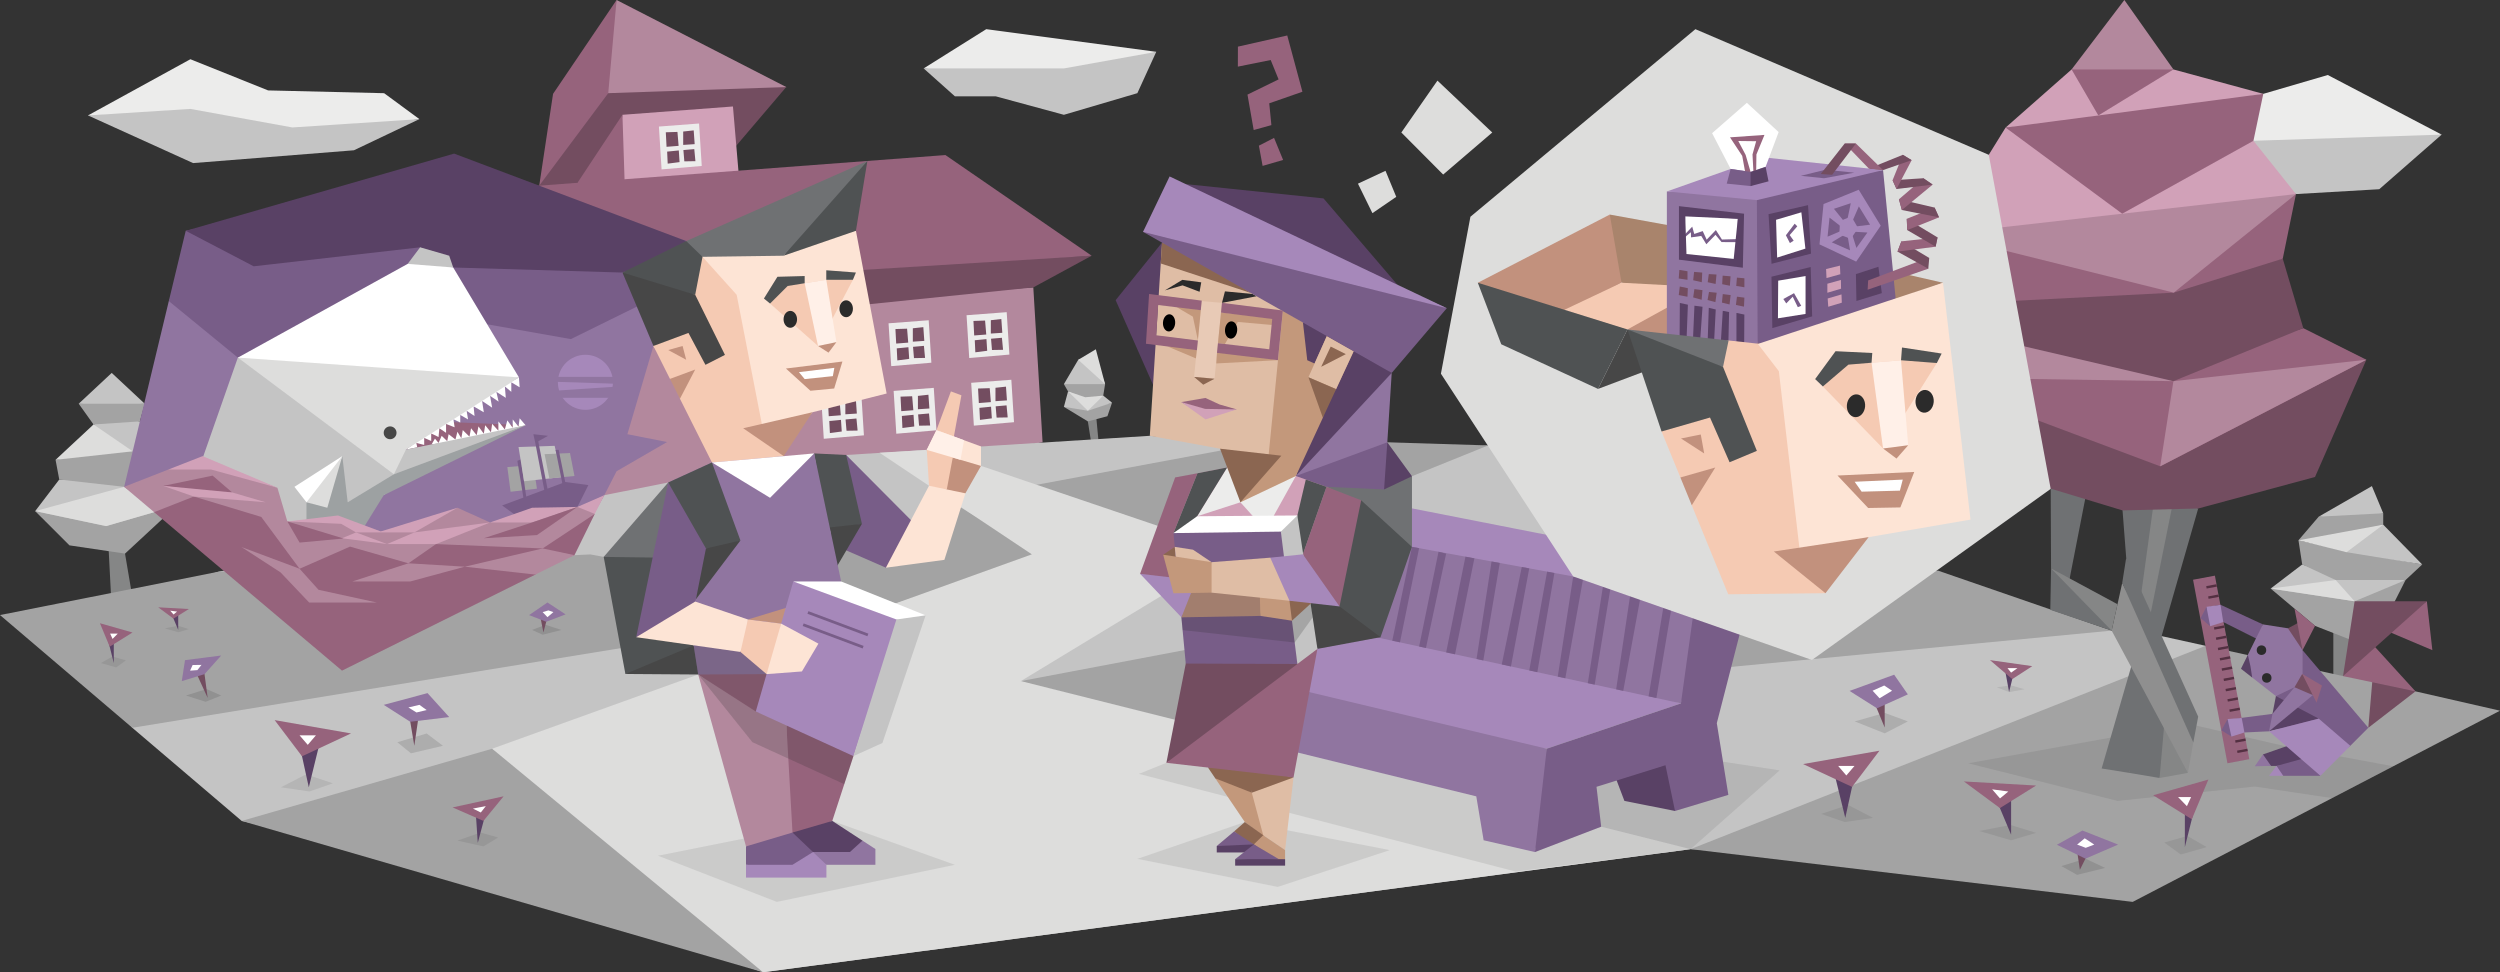 <svg id="illustration" xmlns="http://www.w3.org/2000/svg" viewBox="0 0 900 350"><rect x="0" y="0" width="900" height="350" fill="#333333" stroke="none"/><defs><style>.cls-1{fill:#ececeb;}.cls-2{fill:#c4c4c4;}.cls-3{fill:#858686;}.cls-4{fill:#a3a3a3;}.cls-5{fill:#dddddc;}.cls-6{fill:#96637c;}.cls-21,.cls-7{fill:#734d60;}.cls-8{fill:#d1a1b8;}.cls-9{fill:#b3889d;}.cls-10{fill:#6f7173;}.cls-11,.cls-18,.cls-20,.cls-32{fill:#2b2b2b;}.cls-11{opacity:0.1;}.cls-12{fill:#8f8f8f;}.cls-13{fill:#543042;}.cls-14{fill:#785d88;}.cls-15{fill:#594165;}.cls-16{fill:#a688ba;}.cls-17,.cls-22{fill:#9075a0;}.cls-19,.cls-23{fill:#fff;}.cls-20,.cls-21,.cls-22,.cls-23{fill-rule:evenodd;}.cls-20{opacity:0.15;}.cls-24{fill:#474747;}.cls-25{fill:#9da1a2;}.cls-26{fill:#a9846c;}.cls-27{fill:#c2917d;}.cls-28{fill:#f5cab3;}.cls-29{fill:#4f5253;}.cls-30{fill:#fde4d5;}.cls-31{fill:#fff0e8;}.cls-32{opacity:0.2;}.cls-33,.cls-38{fill:none;}.cls-33{stroke:#785d88;stroke-miterlimit:10;}.cls-34{fill:#c3987b;}.cls-35{fill:#8b6651;}.cls-36{fill:#dfbda5;}.cls-37{fill:#e8cab6;}.cls-39{fill:#a27e6e;}</style></defs><title>analysts_Architect_INTJ_weaknesses</title><g id="clouds"><polygon class="cls-1" points="31.67 41.55 68.54 21.32 96.52 32.55 138.28 33.55 150.98 42.88 94.23 51.48 59.76 45.88 31.67 41.55"/><polygon class="cls-2" points="150.98 42.88 127.41 54.1 69.51 58.71 31.67 41.55 68.54 39.21 105.23 45.88 150.98 42.88"/><polygon class="cls-1" points="332.51 24.63 355.05 10.5 416.25 18.66 384.5 31 332.51 24.63"/><polygon class="cls-2" points="332.51 24.63 343.76 34.67 358.44 34.67 383 41.33 409.45 33.54 416.25 18.66 383 24.63 332.51 24.63"/><polygon class="cls-1" points="814.78 33.79 838 27 879 48.46 846.11 53.68 807.33 52.85 777.45 38.33 814.78 33.79"/><polygon class="cls-2" points="879 48.46 856.53 68.12 826.55 69.86 789.17 57.16 777.45 38.33 811.24 50.68 879 48.46"/></g><g id="trees"><polygon class="cls-3" points="40 215 39 195.67 44.33 195.33 47.67 215 40 215"/><polygon class="cls-4" points="25 196.33 45.01 199.3 63.67 182 38.67 187.67 12.66 184 25 196.33"/><polygon class="cls-2" points="12.66 184 21.33 172.63 44.69 172.83 63.67 182 38.17 189.39 12.66 184"/><polygon class="cls-4" points="21.33 172.63 20 165.54 41.83 161.42 53.67 161.82 63.67 182 44.69 175.26 21.33 172.63"/><polygon class="cls-2" points="28.33 162.19 33.67 152.81 42.67 150.5 50.36 151.7 53.67 161.82 47.77 162.47 28.33 162.19"/><polygon class="cls-4" points="50.36 151.7 52.1 145.34 40.22 143.55 28.33 145.34 33.67 152.81 50.36 151.7"/><polygon class="cls-2" points="28.33 145.34 40.22 134.25 52.1 145.34 28.33 145.34"/><polygon class="cls-5" points="38.17 189.39 63.67 182 44.69 175.26 12.66 184 38.17 189.39"/><polygon class="cls-5" points="33.67 152.81 47.77 162.47 20 165.54 33.67 152.81"/><polygon class="cls-3" points="845.33 244.06 846.2 225.9 840 225.26 840 243.92 845.33 244.06"/><polygon class="cls-4" points="846.2 230.32 833.41 225.31 826.02 219.1 817.43 211.88 846.2 214.02 866 208.81 860 220.67 846.2 230.32"/><polygon class="cls-2" points="817.43 211.88 828.79 203.21 841.71 207.54 866 208.81 847.66 216.46 817.43 211.88"/><polygon class="cls-4" points="828.79 203.21 827.45 194.5 841.71 197.67 872 203.21 866 208.81 840.83 208.81 828.79 203.21"/><polygon class="cls-2" points="872 203.21 857.96 188.88 837.5 190.06 827.45 194.5 839.5 196.04 844.75 198.79 872 203.21"/><polygon class="cls-4" points="827.45 194.5 845 193.25 857.96 188.88 857.96 184.78 847.66 183.75 834.73 186 827.45 194.5"/><polygon class="cls-2" points="834.73 186 853.88 175 857.96 184.78 834.73 186"/><polygon class="cls-5" points="847.66 216.46 840.83 208.81 817.43 211.88 847.66 216.46"/><polygon class="cls-5" points="857.96 188.88 844.75 198.79 827.45 194.5 857.96 188.88"/><polygon class="cls-3" points="392.89 159.68 391.33 149.84 394.67 150.34 395.5 159.23 392.89 159.68"/><polygon class="cls-4" points="391.63 151.7 398.67 149.84 400.33 144.97 391.67 146.76 383 146.47 391.63 151.7"/><polygon class="cls-2" points="383 146.47 384.5 140.9 390.83 142.1 397.17 142.42 400.33 144.97 391.63 147.87 383 146.47"/><polygon class="cls-4" points="397.17 142.42 397.83 138.29 390.42 136.71 383 138.29 384.5 140.9 390.83 143.92 397.17 142.42"/><polygon class="cls-2" points="397.83 138.29 394.08 127.83 388.17 129.52 383 138.29 397.83 138.29"/><polygon class="cls-5" points="388.17 129.52 397.83 138.29 394.5 125.74 388.17 129.52"/><polygon class="cls-5" points="397.17 142.42 391.63 147.87 384.5 140.9 390.67 143.01 397.17 142.42"/></g><g id="house"><polygon class="cls-6" points="221.97 0 199.1 33.79 194.12 66.84 200.44 65 225 33.75 221.97 0"/><polygon class="cls-7" points="265.06 52.45 283.04 31.33 240.75 31 218.97 33.54 194.12 66.84 221.97 71.92 240.55 71.92 265.06 52.45"/><polygon class="cls-8" points="266.56 69.99 263.86 38.33 224.08 41.33 222.25 54.75 225.14 73.94 266.56 69.99"/><polygon class="cls-6" points="225.14 73.94 209.7 73.94 208 65.65 224.08 41.33 225.14 73.94"/><polygon class="cls-9" points="283.04 31.33 221.97 0 218.97 33.54 283.04 31.33"/><polygon class="cls-9" points="375.33 159.23 371.99 103.46 187.67 114.96 187.67 190.06 375.33 159.23"/><polygon class="cls-7" points="371.99 103.46 392.99 92.06 175.62 101.95 177.17 123.42 371.99 103.46"/><polygon class="cls-6" points="392.99 92.06 340.35 55.82 170.25 68.64 166.51 106.09 392.99 92.06"/><polygon class="cls-1" points="347.96 113.48 362.41 112.38 363.38 127.65 348.92 128.89 347.96 113.48"/><polygon class="cls-7" points="350.44 115.54 354.63 115.4 355.05 120.43 350.71 120.77 350.44 115.54"/><polygon class="cls-7" points="356.7 120.08 356.7 115.27 360.48 114.85 360.83 119.81 356.7 120.08"/><polygon class="cls-7" points="350.92 122.49 355.12 122.08 355.39 126.28 351.12 126.83 350.92 122.49"/><polygon class="cls-7" points="356.77 121.94 360.69 121.6 361.1 125.93 357.11 126 356.77 121.94"/><polygon class="cls-1" points="319.88 116.39 334.33 115.29 335.29 130.57 320.84 131.81 319.88 116.39"/><polygon class="cls-7" points="322.35 118.46 326.55 118.32 326.96 123.34 322.63 123.69 322.35 118.46"/><polygon class="cls-7" points="328.62 123 328.62 118.18 332.4 117.77 332.75 122.72 328.62 123"/><polygon class="cls-7" points="322.83 125.41 327.03 125 327.31 129.19 323.04 129.75 322.83 125.41"/><polygon class="cls-7" points="328.69 124.86 332.61 124.51 333.02 128.85 329.03 128.92 328.69 124.86"/><polygon class="cls-1" points="237.21 45.56 251.66 44.46 252.63 59.74 238.17 60.98 237.21 45.56"/><polygon class="cls-7" points="239.69 47.62 243.88 47.49 244.3 52.51 239.96 52.85 239.69 47.62"/><polygon class="cls-7" points="245.95 52.17 245.95 47.35 249.73 46.94 250.08 51.89 245.95 52.17"/><polygon class="cls-7" points="240.17 54.58 244.37 54.16 244.64 58.36 240.37 58.91 240.17 54.58"/><polygon class="cls-7" points="246.02 54.02 249.94 53.68 250.35 58.02 246.36 58.09 246.02 54.02"/><polygon class="cls-1" points="349.63 137.81 364.08 136.71 365.04 151.99 350.59 153.23 349.63 137.81"/><polygon class="cls-7" points="352.1 139.87 356.3 139.74 356.71 144.76 352.38 145.1 352.1 139.87"/><polygon class="cls-7" points="358.37 144.42 358.37 139.6 362.15 139.19 362.5 144.14 358.37 144.42"/><polygon class="cls-7" points="352.58 146.83 356.78 146.41 357.06 150.61 352.79 151.16 352.58 146.83"/><polygon class="cls-7" points="358.44 146.28 362.36 145.93 362.77 150.27 358.78 150.34 358.44 146.28"/><polygon class="cls-1" points="321.71 140.73 336.16 139.63 337.13 154.9 322.67 156.14 321.71 140.73"/><polygon class="cls-7" points="324.19 142.79 328.38 142.65 328.8 147.68 324.46 148.02 324.19 142.79"/><polygon class="cls-7" points="330.45 147.33 330.45 142.52 334.23 142.1 334.58 147.06 330.45 147.33"/><polygon class="cls-7" points="324.67 149.74 328.87 149.33 329.14 153.53 324.87 154.08 324.67 149.74"/><polygon class="cls-7" points="330.52 149.19 334.44 148.85 334.85 153.18 330.86 153.25 330.52 149.19"/><polygon class="cls-1" points="295.59 142.54 310.05 141.44 311.01 156.72 296.56 157.96 295.59 142.54"/><polygon class="cls-7" points="298.07 144.61 302.27 144.47 302.68 149.5 298.35 149.84 298.07 144.61"/><polygon class="cls-7" points="304.33 149.15 304.33 144.33 308.12 143.92 308.46 148.88 304.33 149.15"/><polygon class="cls-7" points="298.55 151.56 302.75 151.15 303.03 155.34 298.76 155.9 298.55 151.56"/><polygon class="cls-7" points="304.4 151.01 308.32 150.66 308.74 155 304.75 155.07 304.4 151.01"/></g><g id="ground"><polygon class="cls-2" points="274.7 350 608.61 305.69 772.13 309.3 794.01 232.49 778.16 229 760.2 227.02 672.71 208.81 569.95 161.32 535.74 160.35 498.77 164.2 413.93 156.89 304.62 163.79 240.55 173.7 78.77 205.79 20 223.45 47.63 262 87 295.53 175.62 315.93 274.7 350"/><polygon class="cls-4" points="608.61 305.69 794.01 232.49 843.34 243.36 856.53 244.06 869.57 248.89 900 255.85 767.77 324.68 608.61 305.69"/><polygon class="cls-4" points="177.17 269.54 87 295.53 274.7 350 229.03 302 177.17 269.54"/><polygon class="cls-4" points="375.33 200.48 322.61 217.16 47.63 262 0 221.42 78.77 205.79 212.52 199.59 217.33 200.48 326.5 190.5 346.02 182.79 375.33 200.48"/><polygon class="cls-4" points="367.5 175.58 439.47 162.19 461.99 158.08 535.74 160.35 508.31 171.44 416.25 191.67 367.5 175.58"/><polygon class="cls-4" points="760.2 227.02 422.91 259.17 399.33 259.17 367.5 245.19 566.35 207.52 697.75 205.45 760.2 227.02"/><polygon class="cls-5" points="608.61 305.69 367.5 245.19 444.27 198.63 335.78 161.82 316.63 162.99 371.47 199.56 177.17 269.54 274.7 350 608.61 305.69"/></g><g id="tree"><polygon class="cls-10" points="738.38 204.63 738.25 176 741.95 173.52 748.94 177.52 744.17 213.84 738.38 204.63"/><polygon class="cls-10" points="739.5 208.81 746.41 172.63 751.5 175.38 744.53 211.05 739.5 208.81"/><polygon class="cls-11" points="708.58 274.78 787.65 260.52 822.96 268.71 861.56 275.86 839.55 287.32 811.72 283.16 762.3 288.33 708.58 274.78"/><polygon class="cls-10" points="777.45 231.51 791.35 183.06 782.43 180.07 775.47 205.57 773.52 224.35 777.45 231.51"/><polygon class="cls-3" points="773.52 224.35 782.43 180.07 775.47 180.07 770.32 203.77 770.32 217.52 773.52 224.35"/><polygon class="cls-10" points="770.32 217.52 775.47 180.07 763.99 182.13 765.43 200.8 770.32 217.52"/><polygon class="cls-10" points="756.59 276.65 768.46 235.74 774.28 242.6 772.17 265.03 766.42 278.23 756.59 276.65"/><polygon class="cls-10" points="774.28 242.6 780.61 243.92 780.61 267.32 777.45 280.08 766.42 278.23 774.28 242.6"/><polygon class="cls-3" points="777.45 280.08 787.65 278.23 780.61 243.92 777.45 280.08"/><polygon class="cls-12" points="787.65 278.23 760.2 227.02 763.99 209.89 777.45 235.74 789.59 267.32 787.65 278.23"/><polygon class="cls-10" points="789.59 267.32 791.35 257.99 765.43 200.8 763.99 209.89 789.59 267.32"/><polygon class="cls-7" points="791.35 183.06 833.41 171.71 851.89 129.51 777.67 164.02 692.37 135.86 705.12 165.87 764.11 183.75 791.35 183.06"/><polygon class="cls-10" points="760.2 219.28 738.38 204.63 738.11 219.56 760.2 227.02 760.2 219.28"/><polygon class="cls-6" points="851.89 129.51 829.18 118.13 782.55 132.08 712.73 120.53 692.37 135.86 777.67 167.87 851.89 129.51"/><polygon class="cls-9" points="782.43 137.22 851.89 129.51 777.67 167.87 782.43 137.22"/><polygon class="cls-9" points="782.43 137.22 692.37 135.86 706.35 119.48 745.77 120.45 782.43 137.22"/><polygon class="cls-7" points="829.18 118.13 821.79 93.12 780.61 98.8 706.7 109.24 706.35 119.48 782.43 137.22 829.18 118.13"/><polygon class="cls-6" points="821.79 93.12 826.55 69.86 767.77 84.36 698.25 84.36 706.7 109.24 782.55 105.35 821.79 93.12"/><polygon class="cls-9" points="826.55 69.86 782.55 105.35 698.25 84.36 765.43 66.05 826.55 69.86"/><polygon class="cls-8" points="698.25 84.36 722.01 45.93 772.13 62.16 811.24 50.68 826.55 69.86 698.25 84.36"/><polygon class="cls-6" points="811.24 50.68 814.78 33.79 769.53 36.78 722.01 45.93 763.99 76.93 811.24 50.68"/><polygon class="cls-8" points="722.01 45.93 745.77 25 782.43 25 814.78 33.79 722.01 45.93"/><polygon class="cls-9" points="782.43 25 764.77 0 745.77 25 760.2 33.79 782.43 25"/><polygon class="cls-6" points="782.43 25 745.77 25 755.4 41.56 782.43 25"/><polygon class="cls-3" points="760.2 227.02 738.38 204.63 762.3 217.52 760.2 227.02"/></g><g id="squirrel"><rect class="cls-6" x="766.06" y="237.01" width="67.22" height="8" transform="translate(889.27 -589.37) rotate(79.39)"/><rect class="cls-13" x="795.78" y="209.22" width="0.88" height="3.76" transform="translate(857.05 -610.38) rotate(79.39)"/><rect class="cls-13" x="796.48" y="212.92" width="0.88" height="3.76" transform="translate(861.25 -608.05) rotate(79.39)"/><rect class="cls-13" x="797.17" y="216.62" width="0.88" height="3.76" transform="translate(865.46 -605.71) rotate(79.39)"/><rect class="cls-13" x="797.86" y="220.32" width="0.88" height="3.76" transform="translate(869.66 -603.37) rotate(79.39)"/><rect class="cls-13" x="798.56" y="224.02" width="0.88" height="3.76" transform="translate(873.87 -601.03) rotate(79.39)"/><rect class="cls-13" x="799.25" y="227.72" width="0.88" height="3.76" transform="translate(878.07 -598.7) rotate(79.39)"/><rect class="cls-13" x="799.95" y="231.42" width="0.88" height="3.76" transform="translate(882.27 -596.36) rotate(79.39)"/><rect class="cls-13" x="800.64" y="235.12" width="0.88" height="3.76" transform="translate(886.48 -594.02) rotate(79.39)"/><rect class="cls-13" x="801.33" y="238.83" width="0.88" height="3.76" transform="translate(890.68 -591.68) rotate(79.39)"/><rect class="cls-13" x="802.03" y="242.53" width="0.88" height="3.76" transform="translate(894.88 -589.35) rotate(79.39)"/><rect class="cls-13" x="802.72" y="246.23" width="0.88" height="3.76" transform="translate(899.09 -587.01) rotate(79.39)"/><rect class="cls-13" x="803.41" y="249.93" width="0.88" height="3.76" transform="translate(903.29 -584.67) rotate(79.39)"/><rect class="cls-13" x="804.11" y="253.63" width="0.88" height="3.76" transform="translate(907.49 -582.33) rotate(79.39)"/><rect class="cls-13" x="804.8" y="257.33" width="0.88" height="3.76" transform="translate(911.7 -580) rotate(79.39)"/><rect class="cls-13" x="805.49" y="261.03" width="0.88" height="3.76" transform="translate(915.9 -577.66) rotate(79.39)"/><rect class="cls-13" x="806.19" y="264.73" width="0.88" height="3.76" transform="translate(920.1 -575.32) rotate(79.39)"/><rect class="cls-13" x="806.88" y="268.43" width="0.88" height="3.76" transform="translate(924.31 -572.98) rotate(79.39)"/><polygon class="cls-7" points="852.59 262 869.57 248.89 854.17 243.63 852.59 262"/><polygon class="cls-6" points="869.57 248.89 843.49 243.4 853.74 231.51 869.57 248.89"/><polygon class="cls-6" points="873.67 216.46 875.65 234.06 857.96 226.58 873.67 216.46"/><polygon class="cls-14" points="828.92 234.06 852.59 262 846.11 268.5 835.35 276.52 820.34 263.27 819.33 250.6 828.92 234.06"/><polygon class="cls-15" points="834.73 258.7 819.33 250.6 816.87 263.27 834.73 258.7"/><polygon class="cls-14" points="814.64 224.78 799.38 217.72 797.64 221.94 800.38 223.94 813.08 230.32 814.64 224.78"/><polygon class="cls-16" points="799.38 217.72 794.34 218.45 794.34 221.94 795.66 225.44 800.38 223.94 799.38 217.72"/><polygon class="cls-14" points="794.34 218.45 792.23 222.53 795.66 225.44 794.34 218.45"/><polygon class="cls-14" points="816.87 263.27 807.99 263.69 806.75 262.86 807.01 258.43 818.09 256.98 818.09 259.49 816.87 263.27"/><polygon class="cls-16" points="807.01 258.43 801.92 258.86 801.73 263.27 803.31 265.17 807.99 263.69 807.01 258.43"/><polygon class="cls-14" points="801.92 258.86 803.31 265.17 799.71 262.91 801.92 258.86"/><polygon class="cls-15" points="819.55 275.73 817.57 275.73 814.67 274.36 814.67 271.59 826.94 267.32 831.49 274.67 819.55 275.73"/><polygon class="cls-14" points="831.49 272.43 819.55 275.73 820.61 278.23 821.96 279.29 835.35 279.29 831.49 272.43"/><polygon class="cls-16" points="846.11 268.5 834.73 258.7 816.87 263.27 835.35 279.29 846.11 268.5"/><polygon class="cls-16" points="819.55 275.73 821.96 279.29 816.87 279.29 819.55 275.73"/><polygon class="cls-17" points="814.67 271.59 817.57 275.73 811.72 275.86 814.67 271.59"/><polygon class="cls-17" points="832.61 250.25 816.87 263.27 818.09 256.98 826.02 247.41 828.79 242.6 832.61 250.25"/><polygon class="cls-17" points="828.92 246.03 819.33 250.6 810.79 243.91 807.93 240.48 809.23 235.73 814.64 224.78 828.92 227.02 828.92 246.03"/><polygon class="cls-15" points="809.23 235.74 810.16 239.82 810.79 243.92 806.75 240.75 809.23 235.74"/><ellipse class="cls-18" cx="816.03" cy="244.05" rx="1.71" ry="1.72"/><ellipse class="cls-18" cx="814.13" cy="234.06" rx="1.71" ry="1.72"/><polygon class="cls-7" points="828.92 234.06 823.66 226.19 827.87 223.94 828.92 234.06"/><polygon class="cls-7" points="828.79 242.6 826.02 247.41 832.61 250.25 832.35 247.1 828.79 242.6"/><polygon class="cls-6" points="828.92 234.06 833.41 225.31 826.02 219.1 828.92 234.06"/><polygon class="cls-6" points="828.79 242.6 835.92 246.82 833.95 252.94 828.79 242.6"/><polygon class="cls-7" points="843.49 243.4 873.67 216.46 847.66 216.46 843.49 243.4"/></g><g id="bench"><polygon class="cls-11" points="545.58 313.76 410 278.59 419.9 274.61 449.66 255.91 581.81 268.33 640.67 277.33 608.61 305.69 545.58 313.76"/><polygon class="cls-15" points="603.01 291.95 584.79 288.33 579.51 274.43 606.42 267.32 603.01 291.95"/><polygon class="cls-16" points="556.83 269.54 498.03 262.74 432.63 239.93 472.9 224.5 508.31 224.5 605.13 253.22 556.83 269.54"/><polygon class="cls-16" points="507.32 199.7 610.34 215.59 631.7 207.25 508.31 183.02 482.22 190.38 507.32 199.7"/><polygon class="cls-17" points="605.13 253.22 609.11 240.76 610.34 215.59 508.31 196.87 482.22 190.38 472.9 224.5 605.13 253.22"/><polygon class="cls-17" points="556.83 269.54 557.49 284.04 552.58 306.74 534.11 302.5 531.46 286.69 452.52 267.32 452.52 280.5 434.88 276.33 432.63 239.93 556.83 269.54"/><polygon class="cls-14" points="631.7 207.25 618.05 260.34 622.21 286.15 603.01 291.95 599.57 275.48 574.74 283.25 576.43 297.61 552.58 306.74 556.83 269.54 605.13 253.22 610.34 215.59 631.7 207.25"/><polygon class="cls-14" points="508.31 196.87 501.21 230.65 503.99 231.25 510.88 197.34 508.31 196.87"/><polygon class="cls-14" points="520.61 234.86 527.56 200.4 530.78 200.99 523.8 235.55 520.61 234.86"/><polygon class="cls-14" points="540.63 239.21 547.84 204.12 550.53 204.62 543.94 239.93 540.63 239.21"/><polygon class="cls-14" points="560.79 243.59 566.35 207.52 569.95 208.18 563.51 244.18 560.79 243.59"/><polygon class="cls-14" points="581.81 248.16 586.86 214.29 590.82 213.63 584.37 248.71 581.81 248.16"/><polygon class="cls-14" points="593.49 250.69 599.57 214.06 602.47 214.47 596.3 251.3 593.49 250.69"/><polygon class="cls-14" points="571.61 245.94 577.4 208.93 580.17 209.28 574.08 246.48 571.61 245.94"/><polygon class="cls-14" points="556.96 205.79 559.58 206.28 553.44 241.99 550.53 241.36 556.96 205.79"/><polygon class="cls-14" points="533.99 237.77 539.92 202.67 536.96 202.13 531.55 237.24 533.99 237.77"/><polygon class="cls-14" points="513.34 233.28 520.61 199.3 517.87 198.63 510.88 232.75 513.34 233.28"/></g><g id="flowers"><polygon class="cls-11" points="655.64 293 665.32 289.79 674.33 294.44 664.08 295.94 655.64 293"/><polygon class="cls-15" points="664.3 294.44 660.55 279.17 667.62 279.27 664.3 294.44"/><polygon class="cls-6" points="649.11 275.06 666.74 283.28 676.6 270.25 649.11 275.06"/><polygon class="cls-19" points="661.74 275.74 667.62 275.74 664.68 279.17 661.74 275.74"/><polygon class="cls-11" points="119.83 281.99 110.15 278.78 101.14 283.43 111.39 284.93 119.83 281.99"/><polygon class="cls-15" points="111.17 283.43 114.92 268.15 107.85 268.26 111.17 283.43"/><polygon class="cls-6" points="126.37 264.04 108.73 272.27 98.87 259.24 126.37 264.04"/><polygon class="cls-19" points="113.73 264.73 107.85 264.73 110.79 268.15 113.73 264.73"/><polygon class="cls-11" points="723.75 296.99 712.5 299.16 724 302.5 733 299.83 723.75 296.99"/><polygon class="cls-15" points="724 300.49 718.5 287.43 724 285.86 724 300.49"/><polygon class="cls-6" points="719.97 290.91 733 282.79 707 281.32 719.97 290.91"/><polygon class="cls-19" points="717.17 284.16 723 284.95 720 287.43 717.17 284.16"/><polygon class="cls-11" points="64.06 225.28 59.29 226.2 64.16 227.61 67.98 226.48 64.06 225.28"/><polygon class="cls-15" points="64.16 226.76 61.83 221.22 64.16 220.56 64.16 226.76"/><polygon class="cls-6" points="62.45 222.7 67.98 219.25 56.95 218.63 62.45 222.7"/><polygon class="cls-19" points="61.27 219.84 63.74 220.17 62.47 221.22 61.27 219.84"/><polygon class="cls-11" points="779.13 303.29 787.46 300.95 794.4 304.96 785.07 307.62 779.13 303.29"/><polygon class="cls-15" points="786.55 304.96 786.55 291.73 789.85 291.73 786.55 304.96"/><polygon class="cls-6" points="789.05 294.94 775.13 286.29 795.02 280.63 789.05 294.94"/><polygon class="cls-19" points="784.11 286.95 788.79 286.95 787.29 290.23 784.11 286.95"/><polygon class="cls-11" points="45.34 237.72 40.43 236.35 36.33 238.71 41.83 240.28 45.34 237.72"/><polygon class="cls-15" points="40.96 238.71 40.96 230.91 39.02 230.91 40.96 238.71"/><polygon class="cls-6" points="39.49 232.8 47.7 227.7 35.97 224.36 39.49 232.8"/><polygon class="cls-19" points="42.4 228.09 39.64 228.09 40.52 230.02 42.4 228.09"/><polygon class="cls-11" points="718.86 247.43 723.86 246.73 728.91 248.13 723.27 249.15 718.86 247.43"/><polygon class="cls-15" points="723.27 249.15 721.8 241.13 724.85 242.67 723.27 249.15"/><polygon class="cls-6" points="716.38 237.64 724.41 244.48 731.62 239.81 716.38 237.64"/><polygon class="cls-19" points="722.7 240.53 726.28 240.53 724 242.15 722.7 240.53"/><polygon class="cls-11" points="172.99 299.71 164.67 302.62 174.04 304.7 179.33 301.5 172.99 299.71"/><polygon class="cls-15" points="172 303.43 171.27 292.5 174.92 292.5 172 303.43"/><polygon class="cls-6" points="174.04 295.53 162.92 290.67 181.3 286.67 174.04 295.53"/><polygon class="cls-19" points="170.25 291.1 174.92 290.17 173.09 292.5 170.25 291.1"/><polygon class="cls-20" points="143.04 267.21 153.6 264.06 159.46 268.48 147.94 271.19 143.04 267.21"/><polygon class="cls-21" points="149.15 268.48 147.02 255.84 151 255.84 149.15 268.48"/><polygon class="cls-22" points="147.69 259.84 138.14 253.75 153.91 249.52 161.71 258.15 147.69 259.84"/><polygon class="cls-23" points="147.02 254.68 151 253.75 153.6 255.62 149.93 256.49 147.02 254.68"/><polygon class="cls-20" points="66.94 250.39 74.34 248.06 79.64 250.39 74.03 252.65 66.94 250.39"/><polygon class="cls-21" points="74.77 251.27 73.36 240.7 70.27 241.43 74.77 251.27"/><polygon class="cls-22" points="65.44 245.21 73.63 242.69 79.64 235.98 66.6 237.65 65.44 245.21"/><polygon class="cls-23" points="69.34 239.41 72.54 239.36 71.06 241.24 68.44 241.43 69.34 239.41"/><polygon class="cls-20" points="191.55 226.78 196.35 224.93 202.11 226.78 195.35 228.5 191.55 226.78"/><polygon class="cls-21" points="195.62 227.69 194.55 222.18 197.08 222.18 195.62 227.69"/><polygon class="cls-22" points="196.64 223.83 190.47 221.44 197.08 216.89 203.61 221.18 196.64 223.83"/><polygon class="cls-23" points="195.35 220.36 197.42 219.74 199.22 220.36 197.08 222.18 195.35 220.36"/><polygon class="cls-20" points="667.69 259.71 678.49 256.64 686.82 259.71 678.49 264 667.69 259.71"/><polygon class="cls-21" points="678.49 261.91 674.13 251.38 678.49 252.52 678.49 261.91"/><polygon class="cls-22" points="665.84 248.73 675.71 254.98 686.82 249.98 681.89 242.89 665.84 248.73"/><polygon class="cls-23" points="674.13 248.66 678.32 246.78 681.15 248.66 676.64 251.38 674.13 248.66"/><polygon class="cls-20" points="742.1 311.79 750.76 309.12 757.84 312.45 747.76 314.95 742.1 311.79"/><polygon class="cls-21" points="748.76 313.12 747.76 306.45 751.6 307.45 748.76 313.12"/><polygon class="cls-22" points="740.47 304.12 750.76 309.12 762.52 304.05 749.68 298.99 740.47 304.12"/><polygon class="cls-23" points="747.76 304.05 750.5 301.79 753.93 304.05 750.85 305.22 747.76 304.05"/></g><g id="speechbubble_copy" data-name="speechbubble copy"><g id="sky_copy" data-name="sky copy"><polygon class="cls-17" points="240.13 159.13 225.86 156.31 235.24 124.55 247.03 86.78 163.3 63 72.14 87.81 60.77 108.39 44.69 175.26 126.83 230.91 206.81 197.44 217.56 178.26 221.97 169.65 240.13 159.13"/><polygon class="cls-14" points="60.77 108.39 85.63 128.74 136.25 109.81 205.5 122.08 241.55 104.33 247.03 86.78 163.3 63 66.86 83.09 60.77 108.39"/><polygon class="cls-15" points="66.86 83.09 91.33 95.87 151.25 89.03 163.16 96.3 223.67 98.11 235.24 95.38 247.03 86.78 163.48 55.3 66.86 83.09"/><circle class="cls-16" cx="210.75" cy="137.63" r="9.91"/><polygon class="cls-17" points="197.57 140.81 226.06 138.91 224.95 143.22 197.57 143.22 197.57 140.81"/><polygon class="cls-17" points="197.57 137.37 222.3 138.17 222.3 135.67 199.56 135.67 197.57 137.37"/></g><g id="mobydick"><polygon class="cls-2" points="146.75 95 151.25 89.03 161.71 92.06 163.16 96.3 153.38 98.11 146.75 95"/><polygon class="cls-6" points="189.21 153.08 155.75 151.7 146.13 161.86 166.51 159.46 189.21 153.08"/><polygon class="cls-19" points="186.82 135.87 187.07 139.42 184.07 137.63 184.07 141.06 181.75 139.11 182.08 143.22 178.69 141.06 179.5 144.58 176.42 142.51 177.17 146.76 173.56 144.34 174.17 148.42 170.5 146.29 170.83 149.75 167.99 147.9 168.5 151 165.69 149.37 165.69 152.11 163.23 150.93 163.67 153.83 160.58 152.63 160.58 155.81 158.17 154.17 157.88 157.33 155.23 156.05 155.23 158.75 152.71 157.65 152.71 160.17 149.87 159.46 150.21 161.03 146.13 161.86 168.25 145.58 186.82 135.87"/><polygon class="cls-19" points="189.21 153.08 187.07 150.58 186.67 153.59 184.58 151 184.58 154.02 182.64 151.33 181.74 154.6 179.42 151.7 179.42 155.07 177.17 152.58 176.74 155.62 174.67 153.08 174.17 156.14 172.25 153.5 171.6 156.67 169.58 154.17 169.01 157.19 166.6 154.83 166.07 157.79 164.67 155.42 163.96 158.22 161.5 156.31 161 158.83 159 156.89 157.88 159.46 156.58 157.89 155.38 159.97 170.33 157.89 189.21 153.08"/><polygon class="cls-19" points="99.86 138.91 85.63 128.74 146.75 95 163.16 96.3 186.82 135.87 131.22 144.97 99.86 138.91"/><polygon class="cls-5" points="146.13 161.86 186.82 135.87 85.63 128.74 101 155.9 107.85 167.72 138.14 178.26 149.01 168.72 146.13 161.86"/><polygon class="cls-2" points="70.23 172.7 78.84 191.2 86.94 196.94 118.18 197.35 141.8 170.73 85.63 128.74 70.23 172.7"/><polygon class="cls-2" points="141.8 170.73 146.13 161.86 189.21 153.08 156.95 166.87 141.8 170.73"/><circle class="cls-24" cx="140.44" cy="155.81" r="2.31"/><polygon class="cls-25" points="141.8 170.73 125.17 180.82 123.23 164.2 110.33 180.82 110.33 188.13 120.91 188.13 125.12 199.3 138.14 178.26 189.21 153.08 141.8 170.73"/><polygon class="cls-19" points="123.23 164.2 106 175.26 110.33 180.82 116.78 178.75 123.23 164.2"/><polygon class="cls-5" points="123.23 164.2 110.33 180.82 117.83 182.79 123.23 164.2"/></g><g id="ship_copy" data-name="ship copy"><polygon class="cls-4" points="182.64 168.15 183.81 177.03 193.3 175.92 192 167.36 182.64 168.15"/><polygon class="cls-14" points="189.62 179.96 187.51 165.37 186.25 165.9 188.69 180.81 189.62 179.96"/><polygon class="cls-2" points="186.67 160.92 188.65 173.25 202.25 171.75 199.67 160.5 186.67 160.92"/><polygon class="cls-14" points="197.3 176.94 193.58 157.89 192.7 159.46 196.14 177.43 197.3 176.94"/><polygon class="cls-14" points="211.81 174.63 203.51 173.52 180.75 181.97 186 185.75 207.25 183.75 211.81 174.63"/><polygon class="cls-14" points="192.7 159.46 192 156.31 197.3 156.89 192.7 159.46"/><polygon class="cls-4" points="196.06 163.5 197.77 172.23 206.81 171.35 205.19 163.08 196.06 163.5"/><polygon class="cls-14" points="203.78 175 201.14 161.94 200 161.97 202.74 175.5 203.78 175"/></g><g id="sea_copy_2" data-name="sea copy 2"><polygon class="cls-9" points="192.7 206.85 196.99 202.79 206.42 200.04 207.88 193.77 214.11 185.01 214.11 182.79 217.56 178.26 213.63 181.97 207.88 182.49 191.55 184.25 176.42 188.08 164.67 182.79 150.63 188.75 137.05 191.33 121.75 186.63 103.44 187.71 99.86 175.58 74.08 166.49 60.62 169.02 44.69 175.26 55.49 184.37 124.83 236.35 192.7 206.85"/><polygon class="cls-6" points="55.48 184.37 123.12 241.43 192.7 206.86 196.99 202.79 206.81 199.86 214.11 185.01 195.35 197.44 156.95 195.87 147.02 202.79 126 196.78 107.85 204.75 94.05 186.09 69.77 178.75 55.48 184.37"/><polygon class="cls-6" points="58.77 174.92 76.54 171.22 83.58 177.28 76.37 177.28 58.77 174.92"/><polygon class="cls-8" points="99.86 175.58 72.94 164.2 60.62 169.02 75.97 169.02 99.86 175.58"/><polygon class="cls-8" points="58.77 174.92 83.58 177.28 95.64 180.82 69.77 178.75 58.77 174.92"/><polygon class="cls-8" points="217.56 178.26 207.88 182.49 191.55 182.79 176.42 188.08 191.55 188.08 207.88 182.49 214.11 185.01 217.56 178.26"/><polygon class="cls-8" points="164.67 182.79 149.17 191.67 128.17 191.67 122.83 188.58 103.44 187.71 121.67 185.57 137.05 191.33 164.67 182.79"/><polygon class="cls-8" points="149.17 191.67 176.42 188.08 156.95 195.87 139.33 195.87 149.17 191.67"/><polygon class="cls-9" points="147.02 202.79 167.33 204.01 147.67 209.33 126.83 209.33 147.02 202.79"/><polygon class="cls-9" points="86.94 196.94 107.85 204.75 114.67 212.33 135.67 216.91 111.3 216.91 101 206.06 86.94 196.94"/><polygon class="cls-9" points="195.35 197.44 167.33 204.01 192.7 206.85 206.81 199.86 195.35 197.44"/><polygon class="cls-8" points="123.12 193.77 128.17 191.67 139.33 195.87 123.12 193.77"/><polygon class="cls-6" points="191.55 188.08 174.17 193.77 193.3 192.63 207.88 182.49 191.55 188.08"/><polygon class="cls-6" points="103.44 187.71 123.66 193.86 107.85 195.33 103.44 187.71"/></g></g><g id="thought_bubble"><g id="bubble"><polygon class="cls-5" points="529.35 78.03 610.34 10.5 715.96 55.73 738.25 176 652.3 237.59 566.35 207.52 518.73 134.53 529.35 78.03"/><polygon class="cls-5" points="519.54 62.84 537.21 47.7 517.48 29.02 504.48 47.7 519.54 62.84"/><polygon class="cls-5" points="488.86 66.12 498.78 61.49 502.65 70.86 494.07 76.74 488.86 66.12"/></g><g id="head_copy" data-name="head copy"><polygon class="cls-26" points="615.63 106.54 583.75 101.79 577.22 93.04 579.52 77.24 640.74 88.37 615.63 106.54"/><polygon class="cls-27" points="579.52 77.24 532.01 101.79 556.29 117.96 583.75 101.79 579.52 77.24"/><polygon class="cls-28" points="613.51 103.37 583.75 101.79 556.29 114.79 585.88 118.6 603.02 114.15 613.51 103.37"/><polygon class="cls-29" points="532.01 101.79 585.88 118.6 575.3 140.01 540.45 123.94 532.01 101.79"/><polygon class="cls-24" points="575.3 140.01 597.02 131.82 585.88 118.6 575.3 140.01"/><polygon class="cls-27" points="693.56 106.32 640.74 88.37 585.88 118.6 645.52 134.69 693.56 106.32"/><polygon class="cls-26" points="640.74 88.37 644.81 123.03 699.48 101.79 640.74 88.37"/><g id="Layer_16" data-name="Layer 16"><polygon class="cls-17" points="600.07 120.14 600.07 68.92 638.19 69.28 632.76 123.71 616.41 127.66 600.07 120.14"/><polygon class="cls-14" points="632.47 72.04 644.66 65.46 677.9 61.23 682.43 107.43 661.5 122.64 632.76 123.71 632.47 72.04"/><polygon class="cls-16" points="600.07 68.92 634.87 56.65 677.9 61.23 632.47 72.04 600.07 68.92"/><polygon class="cls-15" points="636.67 77.09 650.89 73.85 651.97 91.31 637.75 94.97 636.67 77.09"/><polygon class="cls-19" points="639.38 79.13 648.49 76.43 649.94 89.5 639.77 92.73 639.38 79.13"/><polygon class="cls-14" points="642.92 84.7 646.08 80.53 647.02 81.47 644.29 84.63 645.72 86.64 644.36 87.5 642.92 84.7"/><polygon class="cls-15" points="637.73 99.61 651.85 96.12 652.38 113.89 638.04 118.11 637.73 99.61"/><polygon class="cls-19" points="640.15 101.04 650 99.37 650 113.01 640.06 114.59 640.15 101.04"/><polygon class="cls-14" points="645.85 105.54 648.44 110.08 647.21 110.58 645.38 106.82 643.05 109.23 642 107.64 645.85 105.54"/><polygon class="cls-16" points="668.22 94.18 655.02 87.98 656.47 73.46 669.14 68.31 677.06 81.25 668.22 94.18"/><polygon class="cls-14" points="669.19 74.29 673.23 80.89 665.93 81.77 669.19 74.29"/><polygon class="cls-14" points="666.28 73.15 664.7 80.72 660.21 75.17 666.28 73.15"/><polygon class="cls-14" points="658.63 78.34 664.08 82.57 657.92 85.2 658.63 78.34"/><polygon class="cls-14" points="659.42 87.23 664.96 83.89 666.02 90.13 659.42 87.23"/><polygon class="cls-14" points="672.27 83.71 666.46 83.36 668.31 89.25 672.27 83.71"/><polygon class="cls-16" points="662.41 79.57 666.46 77.9 668.92 82.13 666.28 86 662.15 84.41 662.41 79.57"/><polygon class="cls-19" points="606.71 77.2 625.63 78.78 625.1 94.36 606.18 92.07 606.71 77.2"/><polygon class="cls-14" points="606.18 84.8 609.2 81.59 609.93 84.22 612.98 83.19 614.4 86.28 617.71 82.82 619.9 86.23 625.67 86.07 625.45 87.18 619.76 87.15 617.58 84.53 614.28 87.93 612.45 84.94 608.77 85.46 608.72 83.6 606.17 85.73 606.18 84.8"/><path class="cls-15" d="M604.42,74.21V93.48l23,2.9.44-19.45Zm19.71,19-17-1.76-.44-13.55,18.92.88Z"/><polygon class="cls-15" points="668.13 98.67 676.23 96.03 677.46 105.53 668.31 108.35 668.13 98.67"/><polygon class="cls-14" points="656.65 64.17 667.56 62.16 657.12 61.11 648.29 63.3 656.65 64.17"/><polygon class="cls-6" points="672.53 100.96 693.47 93.04 694.18 96.73 672.35 104.3 672.53 100.96"/><polygon class="cls-7" points="694.18 96.73 683.09 90.57 684.5 86.88 694.53 92.86 694.18 96.73"/><polygon class="cls-6" points="683.09 90.57 696.82 88.81 697.52 85.47 684.5 86.88 683.09 90.57"/><polygon class="cls-7" points="696.82 88.81 686.61 82.83 686.43 78.78 697.52 85.47 696.82 88.81"/><polygon class="cls-6" points="686.61 82.83 698.05 78.25 696.46 74.73 686.43 78.78 686.61 82.83"/><polygon class="cls-7" points="698.05 78.25 684.67 75.61 683.62 71.74 696.46 74.73 698.05 78.25"/><polygon class="cls-6" points="684.67 75.61 695.76 66.46 692.42 64.17 683.62 71.74 684.67 75.61"/><polygon class="cls-7" points="695.76 66.46 682.74 68.05 681.33 64.88 692.42 64.17 695.76 66.46"/><polygon class="cls-6" points="682.74 68.05 688.19 57.66 685.02 55.73 681.33 64.88 682.74 68.05"/><polygon class="cls-7" points="685.02 55.73 672.79 60.69 677.9 61.23 688.19 57.66 685.02 55.73"/><polygon class="cls-6" points="677.9 61.23 668.13 51.67 664.08 51.67 672.79 60.69 677.9 61.23"/><polygon class="cls-7" points="664.08 51.67 655.46 62.64 659.55 62.94 668.13 51.67 664.08 51.67"/><polygon class="cls-8" points="657.39 96.85 662.38 95.62 662.52 98.72 657.54 100.1 657.39 96.85"/><polygon class="cls-8" points="657.85 102.14 662.72 100.78 662.78 103.93 657.85 105.39 657.85 102.14"/><polygon class="cls-8" points="657.96 107.45 662.94 105.99 663.05 108.97 658.17 110.43 657.96 107.45"/><polygon class="cls-7" points="604.57 97.17 607.5 97.65 607.5 100.73 604.34 100.26 604.57 97.17"/><polygon class="cls-7" points="609.87 97.88 612.8 98.12 612.64 101.6 609.55 100.89 609.87 97.88"/><polygon class="cls-7" points="615.17 98.67 617.94 98.83 617.62 102.23 614.77 101.6 615.17 98.67"/><polygon class="cls-7" points="620.15 99.23 623 99.47 622.76 102.87 619.99 102.31 620.15 99.23"/><polygon class="cls-7" points="625.29 99.94 627.98 100.18 627.98 103.42 625.05 102.94 625.29 99.94"/><polygon class="cls-7" points="604.72 103.14 607.62 103.75 607.49 106.83 604.35 106.22 604.72 103.14"/><polygon class="cls-7" points="609.98 104.08 612.89 104.45 612.59 107.92 609.54 107.07 609.98 104.08"/><polygon class="cls-7" points="615.24 105.1 618 105.38 617.54 108.76 614.72 108.01 615.24 105.1"/><polygon class="cls-7" points="620.19 105.87 623.03 106.23 622.64 109.61 619.9 108.94 620.19 105.87"/><polygon class="cls-7" points="625.3 106.8 627.98 107.15 627.84 110.39 624.93 109.79 625.3 106.8"/><polygon class="cls-15" points="604.74 109.07 607.64 109.69 607.17 121.9 604.66 121.9 604.74 109.07"/><polygon class="cls-15" points="610 110.05 612.91 110.43 612.06 122.49 609.48 121.96 610 110.05"/><polygon class="cls-15" points="615.16 110.81 617.67 111.41 617.07 123.02 614.76 122.82 615.16 110.81"/><polygon class="cls-15" points="620.2 111.9 622.48 112.33 622.22 123.28 619.51 123.02 620.2 111.9"/><polygon class="cls-15" points="625.12 112.66 627.97 113.24 627.9 124.08 625.12 123.94 625.12 112.66"/><polygon class="cls-19" points="623.03 60.82 616.36 47.94 628.87 37.01 640.31 47.55 635.62 60.06 630.21 61.89 623.03 60.82"/><polygon class="cls-6" points="628.33 62.33 627.2 56.12 622.8 49.44 635.21 48.56 632.31 55.6 632.22 62.11 631.25 62.2 630.9 55.6 632.22 50.84 625.79 50.76 628.43 55.77 630.21 61.89 628.33 62.33"/><polygon class="cls-14" points="621.62 66.11 630.21 66.99 633.44 65.14 634.87 62.64 630.21 61.89 623.03 60.82 621.62 66.11"/><polygon class="cls-15" points="630.21 61.89 630.21 66.99 636.67 65.28 635.62 60.06 630.21 61.89"/></g><polygon class="cls-30" points="699.48 101.79 709.38 187.05 672.71 193.37 655.29 210.84 625.81 204.57 598.16 155.34 614.21 141.57 632.47 123.94 699.48 101.79"/><polygon class="cls-28" points="672.71 193.37 648.02 199.27 640.39 133.63 632.76 123.71 622.3 122.57 597.02 126.35 598.16 155.34 604.95 171.9 609.23 175.03 609.04 181.9 622.16 213.95 657.17 213.55 657.87 203.4 672.71 193.37"/><polygon class="cls-28" points="697.26 130.69 677.9 161.46 656.23 139.13 664.63 130.5 673.76 130.58 684.37 129.7 691.6 129.53 697.26 130.69"/><polygon class="cls-31" points="684.37 129.7 686.95 160.29 677.9 161.46 673.76 130.58 684.37 129.7"/><polygon class="cls-27" points="686.95 160.29 682.74 165.09 677.9 161.46 686.95 160.29"/><polygon class="cls-27" points="672.71 193.37 638.58 198.54 657.17 213.55 672.71 193.37"/><polygon class="cls-27" points="604.94 171.89 617.51 168.3 609.04 181.9 604.94 171.89"/><polygon class="cls-27" points="605.16 157.85 612.28 156.42 613.51 163.24 605.16 157.85"/><polygon class="cls-27" points="689.13 169.9 661.5 171.19 672.54 182.88 684.13 182.67 689.13 169.9"/><polygon class="cls-19" points="667.67 173.43 684.99 172.66 683.96 176.63 670.19 177 667.67 173.43"/><ellipse class="cls-18" cx="692.91" cy="144.48" rx="4.1" ry="3.28" transform="translate(495.77 824.29) rotate(-85.61)"/><ellipse class="cls-18" cx="665.45" cy="147.53" rx="4.1" ry="3.28" transform="matrix(0.08, -1, 1, 0.08, 467.39, 799.72)"/><polygon class="cls-10" points="585.88 118.6 603.23 130.66 620.29 132.08 622.3 122.57 585.88 118.6"/><polygon class="cls-29" points="620.29 132.08 632.47 162.31 622.65 166.41 615.6 150.31 598.16 155.34 585.88 118.6 620.29 132.08"/><polygon class="cls-29" points="656.23 139.13 653.45 136.47 660.8 126.43 674.02 127.08 673.76 130.58 665.42 131.27 656.23 139.13"/><polygon class="cls-29" points="684.37 129.7 684.72 125.1 698.99 127.28 697.26 130.69 684.37 129.7"/></g></g><g id="friend"><polygon class="cls-10" points="240.55 173.7 217.33 200.48 229.03 205.09 238.5 200.76 240.55 173.7"/><polygon class="cls-29" points="217.33 200.48 225.14 242.63 240.55 240.76 249.71 232.32 238.5 200.76 217.33 200.48"/><polygon class="cls-24" points="225.14 242.63 251.35 242.82 253.55 239.59 249.71 232.32 225.14 242.63"/><polygon class="cls-11" points="236.86 308.05 299.62 295.53 343.76 311.33 279.65 324.68 236.86 308.05"/><polygon class="cls-28" points="337.13 154.85 342.33 140.9 346.11 142.31 343.3 157.68 337.13 154.85"/><polygon class="cls-6" points="251.35 242.82 271.41 258.46 305.97 238.57 275.96 229.39 251.35 242.82"/><polygon class="cls-6" points="307.23 272.2 299.62 295.53 283.04 303.43 283.04 261.14 305.97 238.57 311.96 257.16 307.23 272.2"/><polygon class="cls-15" points="299.62 295.53 310.49 302.62 311.96 309.75 285.3 311.32 285.3 299.71 299.62 295.53"/><polygon class="cls-17" points="305.97 306.73 285.3 306.73 285.3 311.32 315.14 311.32 315.14 305.65 310.49 302.62 305.97 306.73"/><polygon class="cls-9" points="251.35 242.82 272.08 256.14 283.04 259.81 285.3 299.71 278.9 304.7 268.56 304.7 251.35 242.82"/><polygon class="cls-14" points="285.3 299.71 292.68 306.73 293.1 313.76 268.56 311.32 268.56 304.7 285.3 299.71"/><polygon class="cls-16" points="285.3 311.32 268.56 311.32 268.56 315.93 297.51 315.93 297.51 311.32 292.68 306.73 292.68 306.73 285.3 311.32"/><polygon class="cls-14" points="304.62 163.79 333.23 192.56 318.92 204.37 300.03 196.13 304.62 163.79"/><polygon class="cls-29" points="293.1 163.23 304.62 163.79 310.29 188.58 297.51 191.33 293.1 163.23"/><polygon class="cls-24" points="310.29 188.58 300.61 205.09 298.71 189.87 310.29 188.58"/><polygon class="cls-17" points="293.1 163.23 302.81 209.33 310.29 244.78 275.96 242.68 251.35 242.82 240.55 173.7 256.3 166.49 279.65 167.44 293.1 163.23"/><polygon class="cls-30" points="308.13 83.09 319.19 141.66 292.47 148.41 280.59 162.31 258.46 159.35 235.24 124.55 246.31 113.47 249.82 89.03 308.13 83.09"/><polygon class="cls-28" points="292.47 148.41 274.56 154.17 265.2 106.12 249.82 89.03 235.24 124.55 241.19 136.4 244.53 138.47 244.78 143.55 256.3 166.49 282.14 164.2 282.08 156.66 292.47 148.41"/><polygon class="cls-28" points="307.05 100.72 294.49 124.55 277.22 109.28 282.93 102.43 289.68 101.97 297.46 100.72 302.79 100.18 307.05 100.72"/><polygon class="cls-31" points="297.46 100.72 301.11 123.17 294.49 124.55 289.68 101.97 297.46 100.72"/><polygon class="cls-27" points="301.11 123.17 298.27 126.95 294.49 124.55 301.11 123.17"/><polygon class="cls-27" points="292.47 148.41 267.54 154.17 282.14 164.2 292.47 148.41"/><polygon class="cls-27" points="241.19 136.4 250.27 133.03 244.78 143.55 241.19 136.4"/><polygon class="cls-27" points="240.55 126.01 245.73 124.55 247.03 129.52 240.55 126.01"/><polygon class="cls-27" points="303.27 130.15 282.93 132.67 291.75 140.67 300.3 139.86 303.27 130.15"/><polygon class="cls-19" points="287.61 133.97 300.37 132.42 299.82 135.41 289.68 136.47 287.61 133.97"/><ellipse class="cls-18" cx="304.62" cy="111.15" rx="2.43" ry="3.04"/><ellipse class="cls-18" cx="284.51" cy="114.96" rx="2.43" ry="3.04"/><polygon class="cls-29" points="312.26 57.94 308.13 83.09 282.08 92.06 292.13 77.42 312.26 57.94"/><polygon class="cls-10" points="312.26 57.94 282.08 92.06 252.91 92.46 247.84 92.06 247.03 86.78 312.26 57.94"/><polygon class="cls-29" points="247.03 86.78 224.08 98.11 237.58 106.03 250.27 106.12 252.91 92.46 247.03 86.78"/><polygon class="cls-24" points="250.27 106.12 260.98 127.76 253.96 131.34 247.84 119.85 235.24 124.55 224.08 98.11 250.27 106.12"/><polygon class="cls-29" points="277.22 109.28 275.01 107.47 279.87 99.64 289.68 99.37 289.68 101.97 283.56 102.95 277.22 109.28"/><polygon class="cls-29" points="297.46 100.72 297.46 97.3 308.13 98.11 307.05 100.72 297.46 100.72"/><polygon class="cls-19" points="256.3 166.49 277.22 179.21 293.1 163.23 256.3 166.49"/><polygon class="cls-14" points="240.55 173.7 229.03 229.39 244.6 223.01 250.27 216.56 256.3 195.28 240.55 173.7"/><polygon class="cls-29" points="256.3 166.49 266.56 194.57 259.72 197.44 254.14 197.44 240.55 173.7 256.3 166.49"/><polygon class="cls-24" points="266.56 194.57 250.52 215.76 254.14 197.44 266.56 194.57"/><polygon class="cls-30" points="318.92 204.37 334.45 174.87 342.49 173.44 347.54 177.59 339.98 201.54 318.92 204.37"/><polygon class="cls-27" points="347.54 177.59 353.16 167.72 347.54 159.35 333.63 161.96 336.17 172.63 340.84 176.2 347.54 177.59"/><polygon class="cls-30" points="353.16 167.72 353.16 160.72 337.13 154.85 333.63 161.96 353.16 167.72"/><polygon class="cls-28" points="340.84 176.2 342.99 164.72 340.2 159.68 333.63 161.96 334.45 174.87 340.84 176.2"/><polygon class="cls-31" points="333.63 161.96 345.79 165.54 347.06 158.49 337.13 154.85 333.63 161.96"/><polygon class="cls-32" points="251.35 242.82 270.87 267.19 303.93 282.3 307.23 272.2 288.15 255.58 276.63 236.01 263.72 229.39 249.71 232.32 251.35 242.82"/><polygon class="cls-30" points="250.27 216.56 269.25 223.01 269.25 229.39 266.56 234.7 229.03 229.39 250.27 216.56"/><polygon class="cls-27" points="269.25 223.01 284.01 218.51 281.54 224.53 269.25 223.01"/><polygon class="cls-16" points="272.08 256.14 285.59 209.33 324.14 221.52 307.23 272.2 272.08 256.14"/><polygon class="cls-28" points="269.25 223.01 281.21 224.5 280.01 234.7 275.96 242.68 266.56 234.7 269.25 223.01"/><polygon class="cls-30" points="281.21 224.5 294.63 231.71 288.69 241.72 275.96 242.68 281.21 224.5"/><polygon class="cls-19" points="285.59 209.33 302.81 209.33 333.23 221.52 327.38 224.5 322.7 223.01 285.59 209.33"/><polygon class="cls-2" points="322.7 223.01 333.23 221.52 317.66 267.48 307.23 272.2 322.7 223.01"/><line class="cls-33" x1="290.85" y1="220.49" x2="312.44" y2="228.58"/><line class="cls-33" x1="289.14" y1="224.9" x2="310.73" y2="232.99"/></g><g id="character"><polygon class="cls-10" points="477.54 175.26 490.02 181.88 503.03 182.32 508.31 171.44 487.32 171.18 477.54 175.26"/><polygon class="cls-10" points="490.02 180.11 498.27 176.2 501.55 173.72 508.31 171.44 508.31 196.87 498.82 190.92 490.02 180.11"/><polygon class="cls-29" points="508.31 196.87 496.99 229.38 477.54 229.39 461.29 200.76 490.02 180.11 508.31 196.87"/><polygon class="cls-24" points="496.99 229.38 482.22 218.31 466.91 211.73 474.27 233.6 496.99 229.38"/><polygon class="cls-11" points="500.34 306.04 448.13 295.94 409.45 309.19 459.95 319.29 500.34 306.04"/><polygon class="cls-6" points="423.05 171.87 410.43 206.57 419.9 211.73 424.96 212.97 431.08 170.37 423.05 171.87"/><polygon class="cls-34" points="442.32 272.08 437.5 280.21 448.13 295.94 455.06 301.29 458.09 275.14 442.32 272.08"/><polygon class="cls-35" points="454.76 300.68 455.06 304.56 451.12 305.69 449.37 303.61 444.27 299.31 448.13 295.94 454.76 300.68"/><polygon class="cls-35" points="437.5 280.21 434.88 276.33 452.33 274.02 450.65 285.37 437.5 280.21"/><polygon class="cls-14" points="444.27 299.31 438.03 304.56 451.12 305.69 451.39 303.98 444.27 299.31"/><polygon class="cls-15" points="451.39 303.98 438.03 304.56 438.03 306.89 455.06 306.89 451.39 303.98"/><polygon class="cls-8" points="441.78 168.28 431.08 170.37 422.44 191.91 444.51 207.13 469.44 201.44 477.54 175.26 466.51 169.21 441.78 168.28"/><polygon class="cls-1" points="441.78 168.28 430.97 185.85 446.55 180.82 455.63 190.92 466.51 171.36 441.78 168.28"/><polygon class="cls-15" points="498.27 176.2 508.31 171.44 499.43 159.23 496.99 168.97 498.27 176.2"/><polygon class="cls-15" points="418.34 87.32 401.63 108.05 416.15 140.9 418.34 87.32"/><polygon class="cls-14" points="499.43 159.23 498.27 176.2 477.54 175.26 466.51 171.36 480.83 122.74 490.69 128.43 499.43 159.23"/><polygon class="cls-15" points="501.02 134.25 488.49 152.81 466.51 171.36 482.26 120.59 501.02 134.25"/><polygon class="cls-36" points="418.34 87.32 413.93 156.89 439.22 161.53 450.25 172.08 466.51 171.36 479.05 124.77 463.97 107.43 418.34 87.32"/><polygon class="cls-34" points="461.84 111.79 456.71 163.76 443.18 164.04 446.55 180.82 466.51 171.36 476.23 150.39 477.54 144.3 480.99 140.09 487.32 126.44 461.84 111.79"/><polygon class="cls-35" points="461.29 164.05 439.22 161.53 446.55 180.82 461.29 164.05"/><polygon class="cls-37" points="429.87 135.69 437.23 136.34 439.91 109.03 432.56 108.39 429.87 135.69"/><polygon class="cls-18" points="440.98 104.89 439.91 109.03 452.36 106.65 450.93 105.84 440.98 104.89"/><polygon class="cls-18" points="432.45 101.64 431.85 105.04 425.72 102.73 419.35 104.54 425.63 100.75 432.45 101.64"/><polygon class="cls-15" points="478.85 118.32 473.24 130.88 470.61 129.68 469.04 115.97 478.85 118.32"/><polygon class="cls-35" points="429.87 135.69 433.17 138.5 437.23 136.34 429.87 135.69"/><polygon class="cls-6" points="425.25 144.75 433.17 149.4 445.24 147.39 439.04 145.61 433.94 143.26 425.25 144.75"/><polygon class="cls-8" points="445.24 147.39 433.99 150.99 425.25 144.75 433.85 147.2 445.24 147.39"/><path d="M418.67,116.09c-.11,1.71.78,3.15,2,3.23s2.28-1.25,2.39-2.95-.79-3.16-2-3.23S418.77,114.38,418.67,116.09Z"/><polygon class="cls-17" points="499.43 159.23 466.51 171.36 501.02 134.25 499.43 159.23"/><polygon class="cls-36" points="471.03 135.81 480.98 140.08 487.32 126.44 477.65 121 471.03 135.81"/><polygon class="cls-34" points="440.96 123.84 445.61 115.9 457.79 116.98 459.46 114.18 439.56 112.53 438.46 123.55 440.96 123.84"/><path d="M441,118.68c-.11,1.7.78,3.15,2,3.23s2.28-1.25,2.39-3-.79-3.15-2-3.22S441.1,117,441,118.68Z"/><polygon class="cls-34" points="431.25 122.58 429.44 114.01 420.87 108.95 432.29 111.68 431.25 122.58"/><polygon class="cls-34" points="430.53 129.03 420.35 124.74 425.63 124.12 430.86 126.07 430.53 129.03"/><polygon class="cls-34" points="460.05 129.66 437.87 130.84 438.11 127.04 446.46 127.04 460.05 129.66"/><polygon class="cls-35" points="480.71 140.7 476.23 150.39 471.03 135.81 480.98 140.08 480.71 140.7"/><polygon class="cls-35" points="484.5 127.49 479.05 124.77 475.62 132.05 484.5 127.49"/><polygon class="cls-36" points="449.9 276.82 450.65 285.37 454.76 300.68 462.63 306.03 465.67 279.88 449.9 276.82"/><polygon class="cls-34" points="462.63 306.03 462.63 309.3 458.7 310.43 456.95 308.34 451.39 303.98 454.76 300.68 462.63 306.03"/><polygon class="cls-35" points="450.65 285.37 447.44 275.62 465.67 279.88 450.65 285.37"/><polygon class="cls-14" points="451.39 303.98 444.66 309.3 454.41 309.96 460.38 309.3 451.39 303.98"/><rect class="cls-15" x="444.66" y="309.3" width="17.98" height="2.33"/><polygon class="cls-35" points="417.86 94.85 450.27 105.47 430.4 91.63 418.32 87.34 417.86 94.85"/><polygon class="cls-9" points="424.39 194.41 470.09 205.72 469.73 207.93 452.74 218.12 428.79 229.05 424.39 194.41"/><polygon class="cls-6" points="469.73 207.93 428.79 229.05 449.27 231.31 464.24 228.99 469.73 207.93"/><polygon class="cls-7" points="473.94 231.31 468.48 239.24 450.23 258.04 419.9 274.61 428.79 229.05 473.94 231.31"/><polygon class="cls-6" points="419.9 274.61 467.05 239.04 471.03 233.6 474.27 233.6 465.67 279.88 419.9 274.61"/><polygon class="cls-15" points="503.03 102.48 476.47 71.43 426.87 66.28 461.82 88.02 503.03 102.48"/><polygon class="cls-14" points="520.85 110.95 501.02 134.25 411.49 83.47 422.28 76.39 428.91 71.49 520.85 110.95"/><polygon class="cls-16" points="520.85 110.95 411.49 83.47 421.06 63.52 520.85 110.95"/><polygon class="cls-38" points="416.25 120.7 416.94 109.81 430.97 111.6 429.88 122.49 416.25 120.7"/><polygon class="cls-38" points="456.92 125.74 438.46 123.55 439.56 112.53 458 114.84 456.92 125.74"/><polygon class="cls-6" points="456.92 125.74 458 114.84 439.56 112.53 439.91 109.03 461.84 111.79 460.05 129.66 438.11 127.04 438.46 123.55 456.92 125.74"/><polygon class="cls-6" points="413.67 105.84 432.63 108.22 432.29 111.68 416.94 109.81 416.25 120.7 431.25 122.58 430.89 126.07 412.54 123.75 413.67 105.84"/><polygon class="cls-6" points="477.54 175.26 490.02 180.11 482.22 218.31 469.06 210.48 469.03 199.56 477.54 175.26"/><polygon class="cls-29" points="467.05 185.57 470.09 172.63 477.54 175.26 469.03 199.56 464.95 193.58 467.05 185.57"/><polygon class="cls-29" points="431.08 170.37 422.44 191.91 428.27 189.89 430.97 185.85 441.78 168.28 431.08 170.37"/><polygon class="cls-35" points="424.39 195.87 418.74 199.7 424.64 215.21 424.39 195.87"/><polygon class="cls-14" points="422.44 191.91 462.63 189.89 467.05 239.04 426.87 238.88 422.44 191.91"/><polygon class="cls-19" points="422.44 191.91 430.97 185.85 467.05 185.57 465.25 191.91 461.11 191.38 422.44 191.91"/><polygon class="cls-2" points="467.05 185.57 474.27 233.6 467.05 239.04 461.11 191.38 467.05 185.57"/><polygon class="cls-32" points="425.31 222.24 456.55 218.31 472.01 217.16 472.56 222.24 466.09 231.31 425.74 226.84 425.31 222.24"/><polygon class="cls-16" points="425.31 222.24 433.55 209.28 410.43 206.57 425.31 222.24"/><polygon class="cls-39" points="453.73 221.73 454.82 215.58 453.45 208.48 430.97 207.93 425.31 222.24 453.73 221.73"/><polygon class="cls-34" points="453.73 221.73 465.11 223.45 465.67 218.31 463.34 209.28 453.45 210.48 453.73 221.73"/><polygon class="cls-35" points="465.11 223.45 472.01 217.16 471.54 215.43 463.34 209.28 465.11 223.45"/><polygon class="cls-16" points="469.03 199.56 457.29 200.76 451.6 212.21 464.21 216.28 482.22 218.31 469.03 199.56"/><polygon class="cls-36" points="457.29 200.76 464.21 216.28 436.17 213.35 431.57 209.1 436.17 202.38 457.29 200.76"/><polygon class="cls-36" points="436.17 202.38 429.48 197.89 422.91 196.87 423.24 200.4 429.13 202.73 436.17 202.38"/><polygon class="cls-34" points="436.17 202.38 418.74 199.7 422.44 213.58 436.17 213.35 436.17 202.38"/><polygon class="cls-6" points="445.65 16.79 463.41 12.77 468.87 33.03 456.93 37.19 457.7 45.04 451.33 46.81 449.09 34.06 460.29 28.58 457.45 21.6 445.63 23.99 445.65 16.79"/><polygon class="cls-6" points="453.2 52.44 458.66 49.64 461.92 57.58 454.54 59.72 453.2 52.44"/></g></svg>